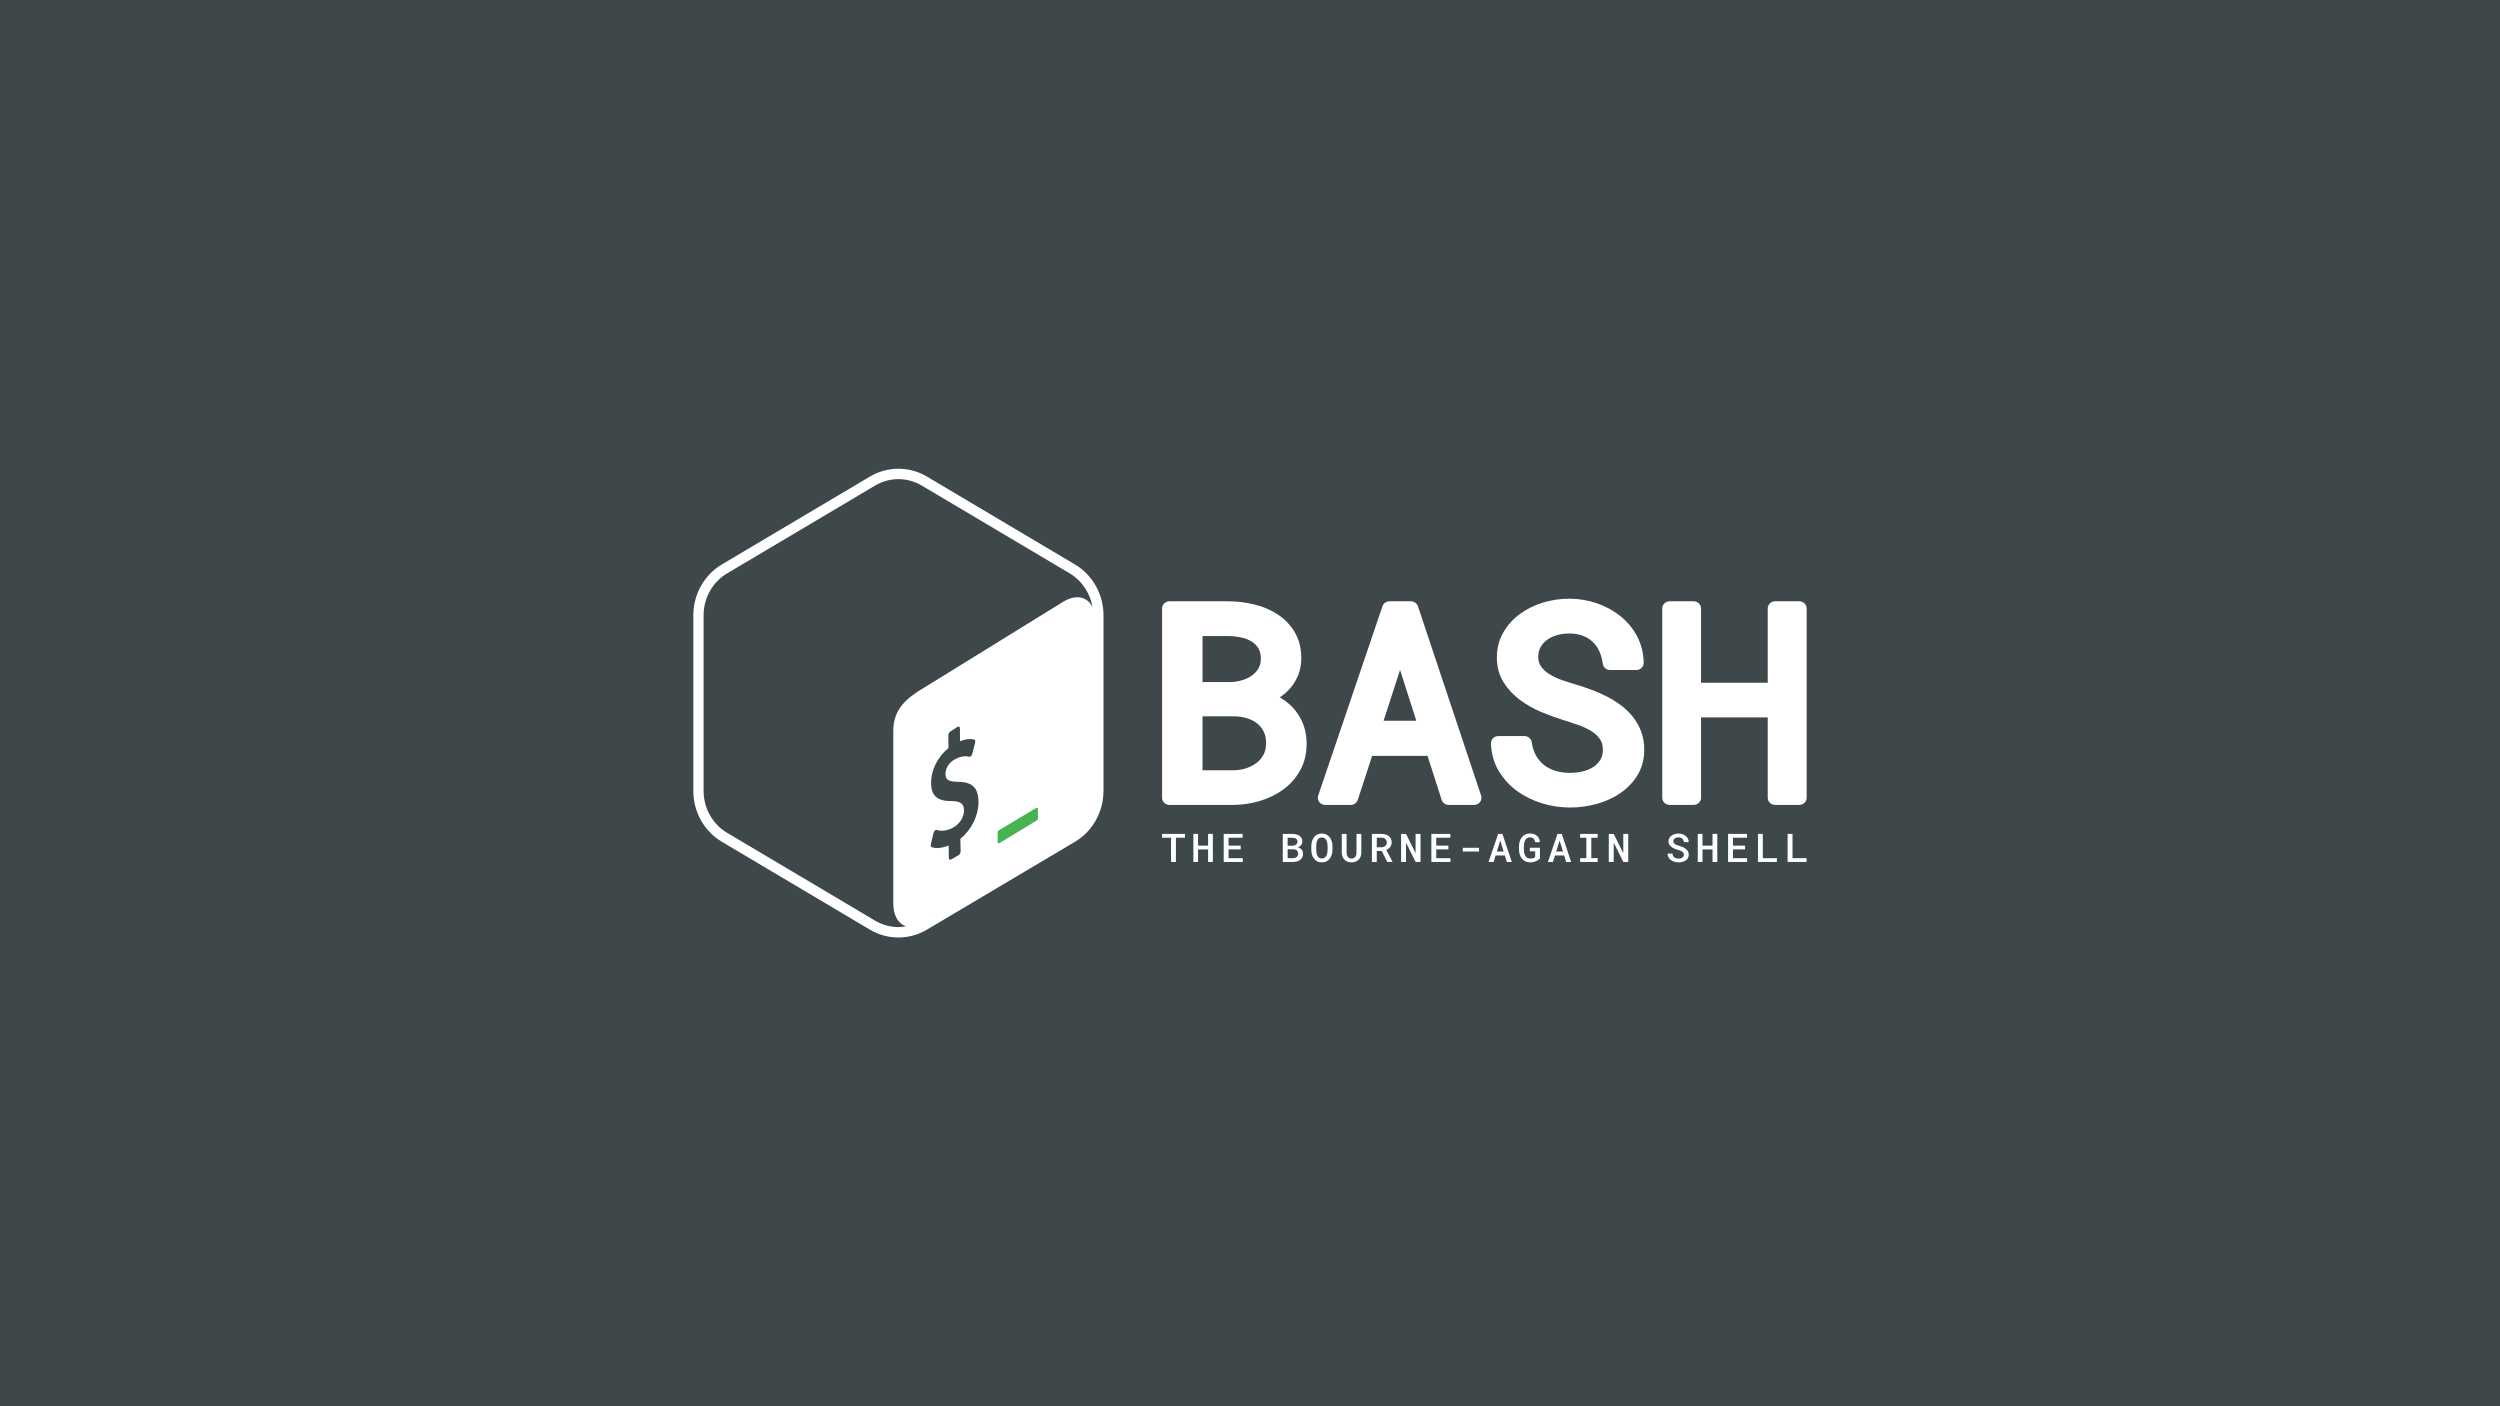 <?xml version="1.0" encoding="UTF-8"?>
<svg width="1920" height="1080" version="1.1" viewBox="0 0 508 285.75" xmlns="http://www.w3.org/2000/svg" xmlns:cc="http://creativecommons.org/ns#" xmlns:dc="http://purl.org/dc/elements/1.1/" xmlns:rdf="http://www.w3.org/1999/02/22-rdf-syntax-ns#">
<defs>
<style type="text/css"><![CDATA[
    .fil3 {fill:none}
    .fil5 {fill:#FEFEFE}
    .fil2 {fill:#10814B}
    .fil1 {fill:#56991C}
    .fil0 {fill:#70C836}
    .fil4 {fill:#FEFEFE;fill-rule:nonzero}
   ]]></style>
</defs>
<g transform="translate(0 -11.25)">
<rect x="4.4444e-6" y="11.25" width="508" height="285.75" fill="#3e474a"/>
<g transform="matrix(1 0 0 1 -.001 -.001)" fill-rule="evenodd">
<path d="m177.81 198.32-30.071-17.847c-2.941-1.746-4.768-5.003-4.768-8.502v-35.699c0-3.499 1.827-6.756 4.767-8.501l30.072-17.85c1.442-0.856 3.084-1.308 4.749-1.308 1.664 0 3.307 0.453 4.749 1.308l30.071 17.85c2.478 1.471 4.15 4.019 4.62 6.876-0.998-2.128-3.247-2.707-5.868-1.176l-28.448 17.572c-3.547 2.074-6.163 4.401-6.165 8.678v35.054c-2e-3 2.561 1.032 4.22 2.621 4.701-0.522 0.09-1.048 0.153-1.58 0.153-1.665 0-3.308-0.453-4.749-1.308m40.62-72.377-30.071-17.849c-1.795-1.066-3.798-1.598-5.801-1.598-2.003 0-4.007 0.532-5.802 1.598l-30.071 17.849c-3.588 2.131-5.8 6.068-5.8 10.329v35.699c0 4.26 2.211 8.199 5.801 10.329l30.071 17.848c1.796 1.065 3.797 1.597 5.801 1.597s4.005-0.532 5.8-1.597l30.072-17.848c3.589-2.131 5.801-6.069 5.801-10.329v-35.699c0-4.261-2.211-8.199-5.801-10.329" fill="#fff"/>
<path d="m210.55 175.43-7.488 4.482c-0.198 0.116-0.344 0.246-0.345 0.484v1.959c0 0.239 0.161 0.339 0.359 0.223l7.604-4.621c0.198-0.116 0.229-0.337 0.23-0.575v-1.728c0-0.238-0.161-0.338-0.359-0.223" fill="#47b353"/>
<path d="m194.61 158.93c0.243-0.123 0.442 0.028 0.445 0.345l0.025 2.591c1.085-0.432 2.027-0.547 2.88-0.35 0.185 0.049 0.267 0.301 0.191 0.601l-0.57 2.295c-0.044 0.173-0.142 0.349-0.259 0.458-0.049 0.048-0.1 0.086-0.15 0.111-0.077 0.039-0.152 0.051-0.225 0.037-0.39-0.088-1.316-0.291-2.773 0.447-1.529 0.774-2.063 2.102-2.053 3.088 0.013 1.177 0.616 1.534 2.702 1.57 2.778 0.046 3.979 1.26 4.008 4.059 0.028 2.748-1.439 5.699-3.683 7.507l0.049 2.564c3e-3 0.309-0.197 0.663-0.44 0.785l-1.518 0.875c-0.244 0.123-0.443-0.028-0.446-0.337l-0.026-2.522c-1.301 0.541-2.619 0.671-3.461 0.333-0.159-0.062-0.227-0.296-0.164-0.563l0.55-2.318c0.044-0.183 0.141-0.365 0.272-0.482 0.046-0.045 0.095-0.08 0.143-0.104 0.087-0.044 0.172-0.054 0.245-0.026 0.907 0.306 2.068 0.163 3.184-0.402 1.418-0.717 2.366-2.163 2.351-3.6-0.014-1.303-0.719-1.845-2.435-1.858-2.184 6e-3 -4.22-0.424-4.254-3.639-0.027-2.647 1.349-5.402 3.528-7.144l-0.027-2.588c-3e-3 -0.318 0.191-0.668 0.441-0.794z" fill="#3e474a"/>
<path d="m244.35 156.81h6.627c0.936 0.029 1.811 0.181 2.604 0.447 0.755 0.252 1.419 0.616 1.974 1.082 0.543 0.456 0.96 1 1.271 1.658 0.305 0.65 0.453 1.421 0.437 2.318 0 0.847-0.167 1.602-0.498 2.245-0.341 0.664-0.79 1.208-1.366 1.661-0.602 0.471-1.308 0.846-2.099 1.114-0.806 0.272-1.673 0.419-2.549 0.433h-6.401zm11.384-9.764c-0.345 0.587-0.784 1.068-1.342 1.469-0.579 0.415-1.253 0.739-2.008 0.961-0.783 0.232-1.595 0.357-2.384 0.372h-5.65v-9.345h5.482c0.881 0.016 1.752 0.125 2.589 0.327 0.771 0.184 1.455 0.473 2.033 0.855 0.541 0.358 0.961 0.806 1.285 1.369 0.31 0.54 0.467 1.232 0.467 2.056 0 0.76-0.155 1.393-0.474 1.937zm7.387 8.468c-0.75-0.905-1.654-1.688-2.687-2.328-0.127-0.078-0.255-0.153-0.385-0.228 0.824-0.55 1.557-1.198 2.182-1.928 0.668-0.78 1.198-1.67 1.579-2.641 0.383-0.978 0.588-2.064 0.61-3.24 0.021-2.039-0.406-3.834-1.272-5.335-0.851-1.476-2.007-2.707-3.435-3.662-1.385-0.923-2.98-1.613-4.742-2.052-1.706-0.424-3.476-0.649-5.277-0.668h-12.037c-0.84 0-1.522 0.648-1.522 1.447v38.486c0 0.799 0.681 1.447 1.522 1.447h12.97c1.867-0.019 3.706-0.3 5.465-0.835 1.786-0.544 3.391-1.34 4.769-2.368 1.411-1.051 2.552-2.373 3.39-3.928 0.852-1.577 1.273-3.405 1.252-5.418 0-1.302-0.211-2.538-0.626-3.673-0.415-1.134-1.006-2.168-1.757-3.076z" fill="#fff"/>
<path d="m287.79 157.7h-6.645l3.349-10.319zm0.333-23.258c-0.201-0.601-0.786-1.008-1.45-1.008h-4.308c-0.66 0-1.244 0.404-1.447 1.002l-13.066 38.487c-0.149 0.44-0.068 0.921 0.218 1.296 0.287 0.374 0.743 0.594 1.23 0.594h5.143c0.666 0 1.255-0.413 1.452-1.018l2.92-8.949h11.262l2.869 8.942c0.195 0.609 0.786 1.024 1.455 1.024h5.115c0.485 0 0.941-0.219 1.228-0.592 0.287-0.372 0.369-0.852 0.222-1.292z" fill="#fff"/>
<path d="m331.87 157c-0.688-0.882-1.5-1.679-2.416-2.372-0.881-0.668-1.842-1.273-2.855-1.802-0.994-0.519-2.046-0.985-3.125-1.388-1.038-0.384-2.089-0.737-3.139-1.052-0.89-0.259-1.844-0.564-2.834-0.904-0.919-0.314-1.782-0.712-2.566-1.183-0.71-0.426-1.3-0.95-1.756-1.558-0.395-0.527-0.594-1.181-0.607-1.976 0-0.789 0.154-1.447 0.474-2.016 0.334-0.593 0.769-1.079 1.329-1.484 0.581-0.42 1.259-0.741 2.015-0.955 1.768-0.501 3.752-0.426 5.185 0.106 0.776 0.288 1.452 0.695 2.007 1.208 0.563 0.521 1.023 1.158 1.368 1.893 0.363 0.774 0.613 1.656 0.742 2.62 0.096 0.721 0.742 1.263 1.509 1.263h5.281c0.41 0 0.801-0.155 1.087-0.434 0.287-0.277 0.443-0.653 0.435-1.042-0.042-1.972-0.499-3.793-1.359-5.41-0.851-1.595-1.998-2.975-3.409-4.101-1.392-1.11-3.008-1.982-4.803-2.594-3.405-1.158-7.19-1.22-10.805-0.15-1.739 0.516-3.318 1.283-4.694 2.279-1.403 1.014-2.554 2.276-3.421 3.748-0.895 1.516-1.348 3.248-1.348 5.148 0 1.913 0.461 3.616 1.369 5.063 0.862 1.372 1.988 2.579 3.345 3.584 1.307 0.969 2.772 1.796 4.353 2.457 1.517 0.635 3.029 1.185 4.497 1.638 0.964 0.295 1.969 0.623 3.015 0.986 0.95 0.331 1.832 0.748 2.62 1.239 0.722 0.45 1.296 0.987 1.749 1.638 0.4 0.575 0.594 1.29 0.594 2.188 0 0.798-0.166 1.45-0.507 1.993-0.373 0.593-0.839 1.07-1.424 1.458-0.609 0.401-1.318 0.704-2.112 0.897-1.903 0.466-3.972 0.393-5.604-0.108-0.875-0.268-1.654-0.668-2.315-1.19-0.659-0.52-1.208-1.167-1.631-1.921-0.431-0.767-0.72-1.674-0.862-2.693-0.1-0.719-0.746-1.257-1.508-1.257h-5.253c-0.412 0-0.805 0.158-1.091 0.438-0.287 0.28-0.442 0.659-0.431 1.05 0.063 2.061 0.587 3.937 1.558 5.574 0.948 1.599 2.2 2.972 3.719 4.082 1.492 1.092 3.205 1.94 5.089 2.518 1.866 0.572 3.8 0.862 5.749 0.862 1.743 0 3.509-0.236 5.248-0.701 1.77-0.474 3.385-1.194 4.799-2.139 1.449-0.969 2.647-2.198 3.56-3.654 0.945-1.507 1.424-3.278 1.424-5.261 0-1.299-0.202-2.513-0.599-3.606-0.393-1.078-0.946-2.08-1.647-2.978" fill="#fff"/>
<path d="m365.59 133.43h-4.865c-0.84 0-1.522 0.647-1.522 1.446v15.101h-13.552v-15.101c0-0.799-0.68-1.446-1.52-1.446h-4.838c-0.84 0-1.522 0.647-1.522 1.446v38.487c0 0.799 0.681 1.446 1.522 1.446h4.838c0.84 0 1.52-0.647 1.52-1.446v-16.343h13.552v16.343c0 0.799 0.681 1.446 1.522 1.446h4.865c0.84 0 1.522-0.647 1.522-1.446v-38.487c0-0.799-0.681-1.446-1.522-1.446" fill="#fff"/>
<polygon transform="matrix(1.05 0 0 1.05 140.78 106.3)" points="95.243 70.857 95.243 71.596 93.49 71.596 93.49 76.286 92.553 76.286 92.553 71.596 90.812 71.596 90.812 70.857" fill="#fff"/>
<polygon transform="matrix(1.05 0 0 1.05 140.78 106.3)" points="97.782 73.863 97.782 76.286 96.868 76.286 96.868 70.857 97.782 70.857 97.782 73.128 99.723 73.128 99.723 70.857 100.64 70.857 100.64 76.286 99.723 76.286 99.723 73.863" fill="#fff"/>
<polygon transform="matrix(1.05 0 0 1.05 140.78 106.3)" points="106.43 75.556 106.43 76.286 102.74 76.286 102.74 70.858 106.4 70.858 106.4 71.596 103.68 71.596 103.68 73.128 106.03 73.128 106.03 73.852 103.68 73.852 103.68 75.556" fill="#fff"/>
<path d="m261.65 183.82v1.817h1.078c0.156-2e-3 0.299-0.025 0.428-0.068 0.129-0.043 0.239-0.103 0.334-0.179 0.092-0.076 0.166-0.168 0.219-0.278 0.053-0.109 0.081-0.231 0.081-0.368 0-0.144-0.023-0.272-0.07-0.385-0.047-0.114-0.114-0.21-0.202-0.289-0.088-0.078-0.195-0.139-0.321-0.182-0.126-0.043-0.268-0.065-0.424-0.068zm0-0.717h0.947c0.148-2e-3 0.286-0.021 0.414-0.057 0.127-0.035 0.237-0.087 0.331-0.156 0.093-0.068 0.168-0.153 0.223-0.254 0.055-0.101 0.082-0.216 0.082-0.345 0-0.144-0.025-0.267-0.078-0.37-0.052-0.101-0.126-0.185-0.221-0.25-0.095-0.064-0.206-0.112-0.335-0.143-0.129-0.03-0.271-0.046-0.424-0.049h-0.939zm-0.992 3.301v-5.701h1.914c0.289 3e-3 0.558 0.035 0.809 0.095 0.252 0.06 0.471 0.153 0.659 0.278s0.335 0.285 0.442 0.479c0.107 0.194 0.16 0.425 0.156 0.692-2e-3 0.281-0.085 0.522-0.247 0.721-0.162 0.201-0.38 0.355-0.654 0.464 0.167 0.044 0.316 0.108 0.446 0.19s0.239 0.181 0.328 0.295c0.087 0.116 0.155 0.243 0.202 0.381 0.046 0.141 0.07 0.289 0.07 0.445 0 0.271-0.052 0.51-0.158 0.716-0.104 0.206-0.249 0.378-0.434 0.517-0.186 0.139-0.405 0.244-0.658 0.315-0.254 0.072-0.528 0.11-0.822 0.112z" fill="#fff"/>
<path d="m269.77 183.19c-2e-3 -0.214-0.023-0.427-0.062-0.638-0.038-0.211-0.103-0.4-0.193-0.565-0.091-0.167-0.211-0.3-0.36-0.404-0.15-0.103-0.337-0.154-0.562-0.154-0.223 0-0.407 0.051-0.554 0.154-0.146 0.104-0.264 0.238-0.35 0.405-0.087 0.167-0.147 0.355-0.182 0.566-0.034 0.21-0.052 0.422-0.056 0.636v0.735c3e-3 0.214 0.023 0.426 0.058 0.637 0.037 0.21 0.097 0.399 0.184 0.567 0.086 0.168 0.204 0.305 0.35 0.41 0.147 0.104 0.332 0.156 0.554 0.156 0.225 0 0.412-0.052 0.562-0.156 0.149-0.105 0.269-0.24 0.36-0.407 0.09-0.168 0.154-0.356 0.191-0.568 0.037-0.211 0.058-0.424 0.06-0.638zm0.992 0.735c0 0.337-0.045 0.66-0.137 0.969-0.09 0.31-0.226 0.582-0.405 0.819-0.18 0.235-0.404 0.423-0.675 0.563-0.27 0.14-0.586 0.209-0.948 0.209-0.36 0-0.673-0.07-0.939-0.211-0.267-0.141-0.488-0.33-0.666-0.565-0.176-0.236-0.31-0.508-0.399-0.817-0.089-0.308-0.133-0.63-0.133-0.967v-0.728c0-0.225 0.019-0.443 0.06-0.657 0.039-0.214 0.099-0.416 0.176-0.606 0.079-0.189 0.176-0.363 0.292-0.524 0.117-0.161 0.254-0.298 0.412-0.413 0.159-0.116 0.337-0.206 0.536-0.271 0.2-0.064 0.418-0.098 0.657-0.098 0.362 0 0.678 0.07 0.949 0.212 0.27 0.141 0.496 0.33 0.677 0.565 0.181 0.237 0.316 0.51 0.406 0.821 0.091 0.31 0.137 0.633 0.137 0.97z" fill="#fff"/>
<path d="m276.62 180.7 8e-3 3.818c-3e-3 0.292-0.052 0.56-0.148 0.8-0.097 0.242-0.231 0.448-0.404 0.621-0.172 0.172-0.381 0.306-0.628 0.399-0.245 0.093-0.52 0.141-0.824 0.141-0.297 0-0.566-0.047-0.807-0.141-0.242-0.093-0.448-0.226-0.622-0.397s-0.308-0.378-0.403-0.62c-0.097-0.24-0.146-0.509-0.148-0.803l8e-3 -3.818h0.971l7e-3 3.818c3e-3 0.174 0.026 0.335 0.07 0.481 0.044 0.147 0.107 0.272 0.19 0.377 0.082 0.106 0.184 0.189 0.307 0.248 0.122 0.059 0.264 0.088 0.426 0.088 0.164 0 0.31-0.029 0.436-0.088 0.126-0.059 0.232-0.142 0.317-0.248 0.085-0.105 0.149-0.23 0.194-0.377 0.043-0.146 0.066-0.307 0.069-0.481l8e-3 -3.818z" fill="#fff"/>
<path d="m279.76 183.42h0.909c0.165 0 0.316-0.022 0.454-0.066 0.137-0.045 0.255-0.108 0.356-0.19 0.1-0.083 0.177-0.183 0.232-0.302 0.055-0.118 0.083-0.255 0.083-0.408 0-0.16-0.026-0.3-0.079-0.422-0.052-0.124-0.127-0.227-0.225-0.311-0.097-0.083-0.215-0.146-0.356-0.189-0.14-0.043-0.296-0.066-0.469-0.068h-0.905zm1.004 0.759h-1.004v2.223h-0.988v-5.7h1.893c0.308 3e-3 0.591 0.04 0.851 0.112 0.259 0.071 0.484 0.179 0.673 0.32 0.19 0.143 0.336 0.32 0.44 0.534 0.105 0.214 0.156 0.464 0.156 0.752 0 0.193-0.026 0.369-0.08 0.526-0.053 0.159-0.128 0.301-0.225 0.429-0.096 0.127-0.211 0.239-0.345 0.336-0.134 0.098-0.282 0.18-0.444 0.247l1.267 2.396v0.046h-1.053z" fill="#fff"/>
<polygon transform="matrix(1.05 0 0 1.05 140.78 106.3)" points="137.07 70.857 138.02 70.857 139.87 74.583 139.88 70.857 140.83 70.857 140.83 76.286 139.88 76.286 138.02 72.551 138.02 76.286 137.07 76.286" fill="#fff"/>
<polygon transform="matrix(1.05 0 0 1.05 140.78 106.3)" points="146.62 75.556 146.62 76.286 142.93 76.286 142.93 70.858 146.6 70.858 146.6 71.596 143.87 71.596 143.87 73.128 146.22 73.128 146.22 73.852 143.87 73.852 143.87 75.556" fill="#fff"/>
<polygon transform="matrix(1.05 0 0 1.05 140.78 106.3)" points="149.01 73.546 149.01 74.265 152.15 74.265 152.15 73.546" fill="#fff"/>
<path d="m304.16 184.28h1.375l-0.678-2.235zm1.622 0.803h-1.873l-0.412 1.323h-1.022l1.948-5.701h0.868l1.911 5.701h-1.018z" fill="#fff"/>
<path d="m312.92 185.69c-0.101 0.114-0.221 0.221-0.358 0.317s-0.291 0.18-0.461 0.25c-0.17 0.07-0.355 0.125-0.553 0.165-0.2 0.039-0.412 0.058-0.636 0.058-0.36 0-0.678-0.066-0.956-0.2-0.277-0.132-0.511-0.314-0.701-0.545-0.191-0.232-0.336-0.504-0.437-0.817-0.1-0.313-0.151-0.65-0.154-1.01v-0.704c0-0.361 0.049-0.697 0.148-1.01 0.099-0.314 0.24-0.586 0.426-0.819 0.186-0.233 0.413-0.416 0.681-0.549 0.269-0.135 0.576-0.203 0.922-0.203 0.31 0 0.587 0.041 0.832 0.121 0.245 0.082 0.455 0.198 0.63 0.352 0.175 0.152 0.315 0.338 0.418 0.558 0.103 0.218 0.168 0.464 0.195 0.736h-0.971c-0.024-0.154-0.063-0.293-0.116-0.415-0.052-0.123-0.122-0.228-0.21-0.314-0.088-0.086-0.194-0.151-0.319-0.197-0.125-0.046-0.272-0.068-0.442-0.068-0.209 0-0.387 0.048-0.538 0.146-0.149 0.099-0.273 0.23-0.372 0.396-0.099 0.166-0.172 0.358-0.219 0.575-0.046 0.218-0.071 0.446-0.073 0.684v0.712c2e-3 0.237 0.028 0.465 0.076 0.681 0.048 0.216 0.124 0.408 0.227 0.573 0.103 0.166 0.235 0.298 0.397 0.398 0.163 0.099 0.357 0.15 0.585 0.152 0.093 0 0.19-5e-3 0.289-0.017 0.099-0.013 0.193-0.032 0.281-0.057 0.089-0.027 0.171-0.06 0.246-0.1 0.073-0.042 0.134-0.091 0.181-0.152l8e-3 -1.139h-1.083v-0.731h2.05z" fill="#fff"/>
<path d="m316.22 184.28h1.375l-0.678-2.235zm1.622 0.803h-1.873l-0.412 1.323h-1.022l1.948-5.701h0.868l1.911 5.701h-1.018z" fill="#fff"/>
<polygon transform="matrix(1.05 0 0 1.05 140.78 106.3)" points="173.88 71.6 173.88 75.548 175.11 75.548 175.11 76.286 171.72 76.286 171.72 75.548 172.92 75.548 172.92 71.6 171.72 71.6 171.72 70.858 175.11 70.858 175.11 71.6" fill="#fff"/>
<polygon transform="matrix(1.05 0 0 1.05 140.78 106.3)" points="177.26 70.857 178.21 70.857 180.07 74.583 180.07 70.857 181.03 70.857 181.03 76.286 180.08 76.286 178.22 72.551 178.21 76.286 177.26 76.286" fill="#fff"/>
<path d="m342.16 184.94c0-0.135-0.029-0.255-0.088-0.358-0.06-0.104-0.143-0.193-0.252-0.273-0.108-0.078-0.236-0.146-0.386-0.205-0.149-0.059-0.312-0.112-0.488-0.163-0.235-0.065-0.468-0.146-0.697-0.243-0.23-0.097-0.434-0.215-0.613-0.354-0.181-0.14-0.326-0.303-0.437-0.49-0.111-0.186-0.167-0.401-0.167-0.647 0-0.246 0.056-0.465 0.167-0.66 0.111-0.194 0.26-0.358 0.446-0.495 0.187-0.135 0.404-0.24 0.651-0.314 0.247-0.072 0.505-0.109 0.774-0.109 0.289 0 0.558 0.043 0.81 0.127 0.251 0.085 0.47 0.205 0.658 0.357 0.188 0.152 0.337 0.335 0.446 0.547 0.11 0.213 0.166 0.449 0.169 0.708h-0.988c-0.014-0.144-0.046-0.275-0.097-0.394-0.051-0.119-0.123-0.222-0.214-0.308-0.092-0.086-0.204-0.152-0.336-0.2-0.131-0.047-0.284-0.07-0.457-0.07-0.148 0-0.286 0.019-0.412 0.055s-0.235 0.09-0.328 0.161c-0.091 0.07-0.164 0.155-0.215 0.254-0.052 0.1-0.079 0.212-0.079 0.337 0 0.133 0.036 0.249 0.107 0.347 0.071 0.098 0.165 0.184 0.279 0.256 0.116 0.073 0.249 0.137 0.398 0.19 0.15 0.054 0.306 0.102 0.467 0.146 0.25 0.071 0.488 0.158 0.716 0.261 0.228 0.103 0.428 0.227 0.602 0.372 0.172 0.145 0.31 0.313 0.412 0.503 0.101 0.19 0.152 0.408 0.152 0.654 0 0.253-0.057 0.476-0.169 0.669-0.112 0.193-0.264 0.356-0.453 0.485-0.19 0.13-0.41 0.229-0.658 0.296-0.25 0.066-0.511 0.1-0.783 0.1-0.184 0-0.365-0.017-0.547-0.051-0.182-0.033-0.355-0.084-0.521-0.152-0.166-0.067-0.32-0.151-0.463-0.252-0.143-0.101-0.267-0.217-0.373-0.349-0.105-0.132-0.189-0.279-0.249-0.443-0.061-0.163-0.092-0.342-0.095-0.538h0.991c0.015 0.172 0.053 0.321 0.12 0.449 0.066 0.128 0.153 0.235 0.264 0.319 0.11 0.085 0.238 0.15 0.385 0.193 0.147 0.042 0.309 0.064 0.487 0.064 0.149 0 0.288-0.018 0.416-0.05 0.129-0.035 0.243-0.085 0.338-0.151 0.096-0.067 0.171-0.149 0.227-0.248 0.055-0.098 0.082-0.209 0.082-0.334" fill="#fff"/>
<polygon transform="matrix(1.05 0 0 1.05 140.78 106.3)" points="195.4 73.863 195.4 76.286 194.48 76.286 194.48 70.857 195.4 70.857 195.4 73.128 197.34 73.128 197.34 70.857 198.26 70.857 198.26 76.286 197.34 76.286 197.34 73.863" fill="#fff"/>
<polygon transform="matrix(1.05 0 0 1.05 140.78 106.3)" points="204.04 75.556 204.04 76.286 200.35 76.286 200.35 70.858 204.02 70.858 204.02 71.596 201.3 71.596 201.3 73.128 203.64 73.128 203.64 73.852 201.3 73.852 201.3 75.556" fill="#fff"/>
<polygon transform="matrix(1.05 0 0 1.05 140.78 106.3)" points="206.13 76.286 206.13 70.858 207.07 70.858 207.07 75.556 209.79 75.556 209.79 76.286" fill="#fff"/>
<polygon transform="matrix(1.05 0 0 1.05 140.78 106.3)" points="211.87 76.286 211.87 70.858 212.82 70.858 212.82 75.556 215.54 75.556 215.54 76.286" fill="#fff"/>
</g>
</g>
</svg>

